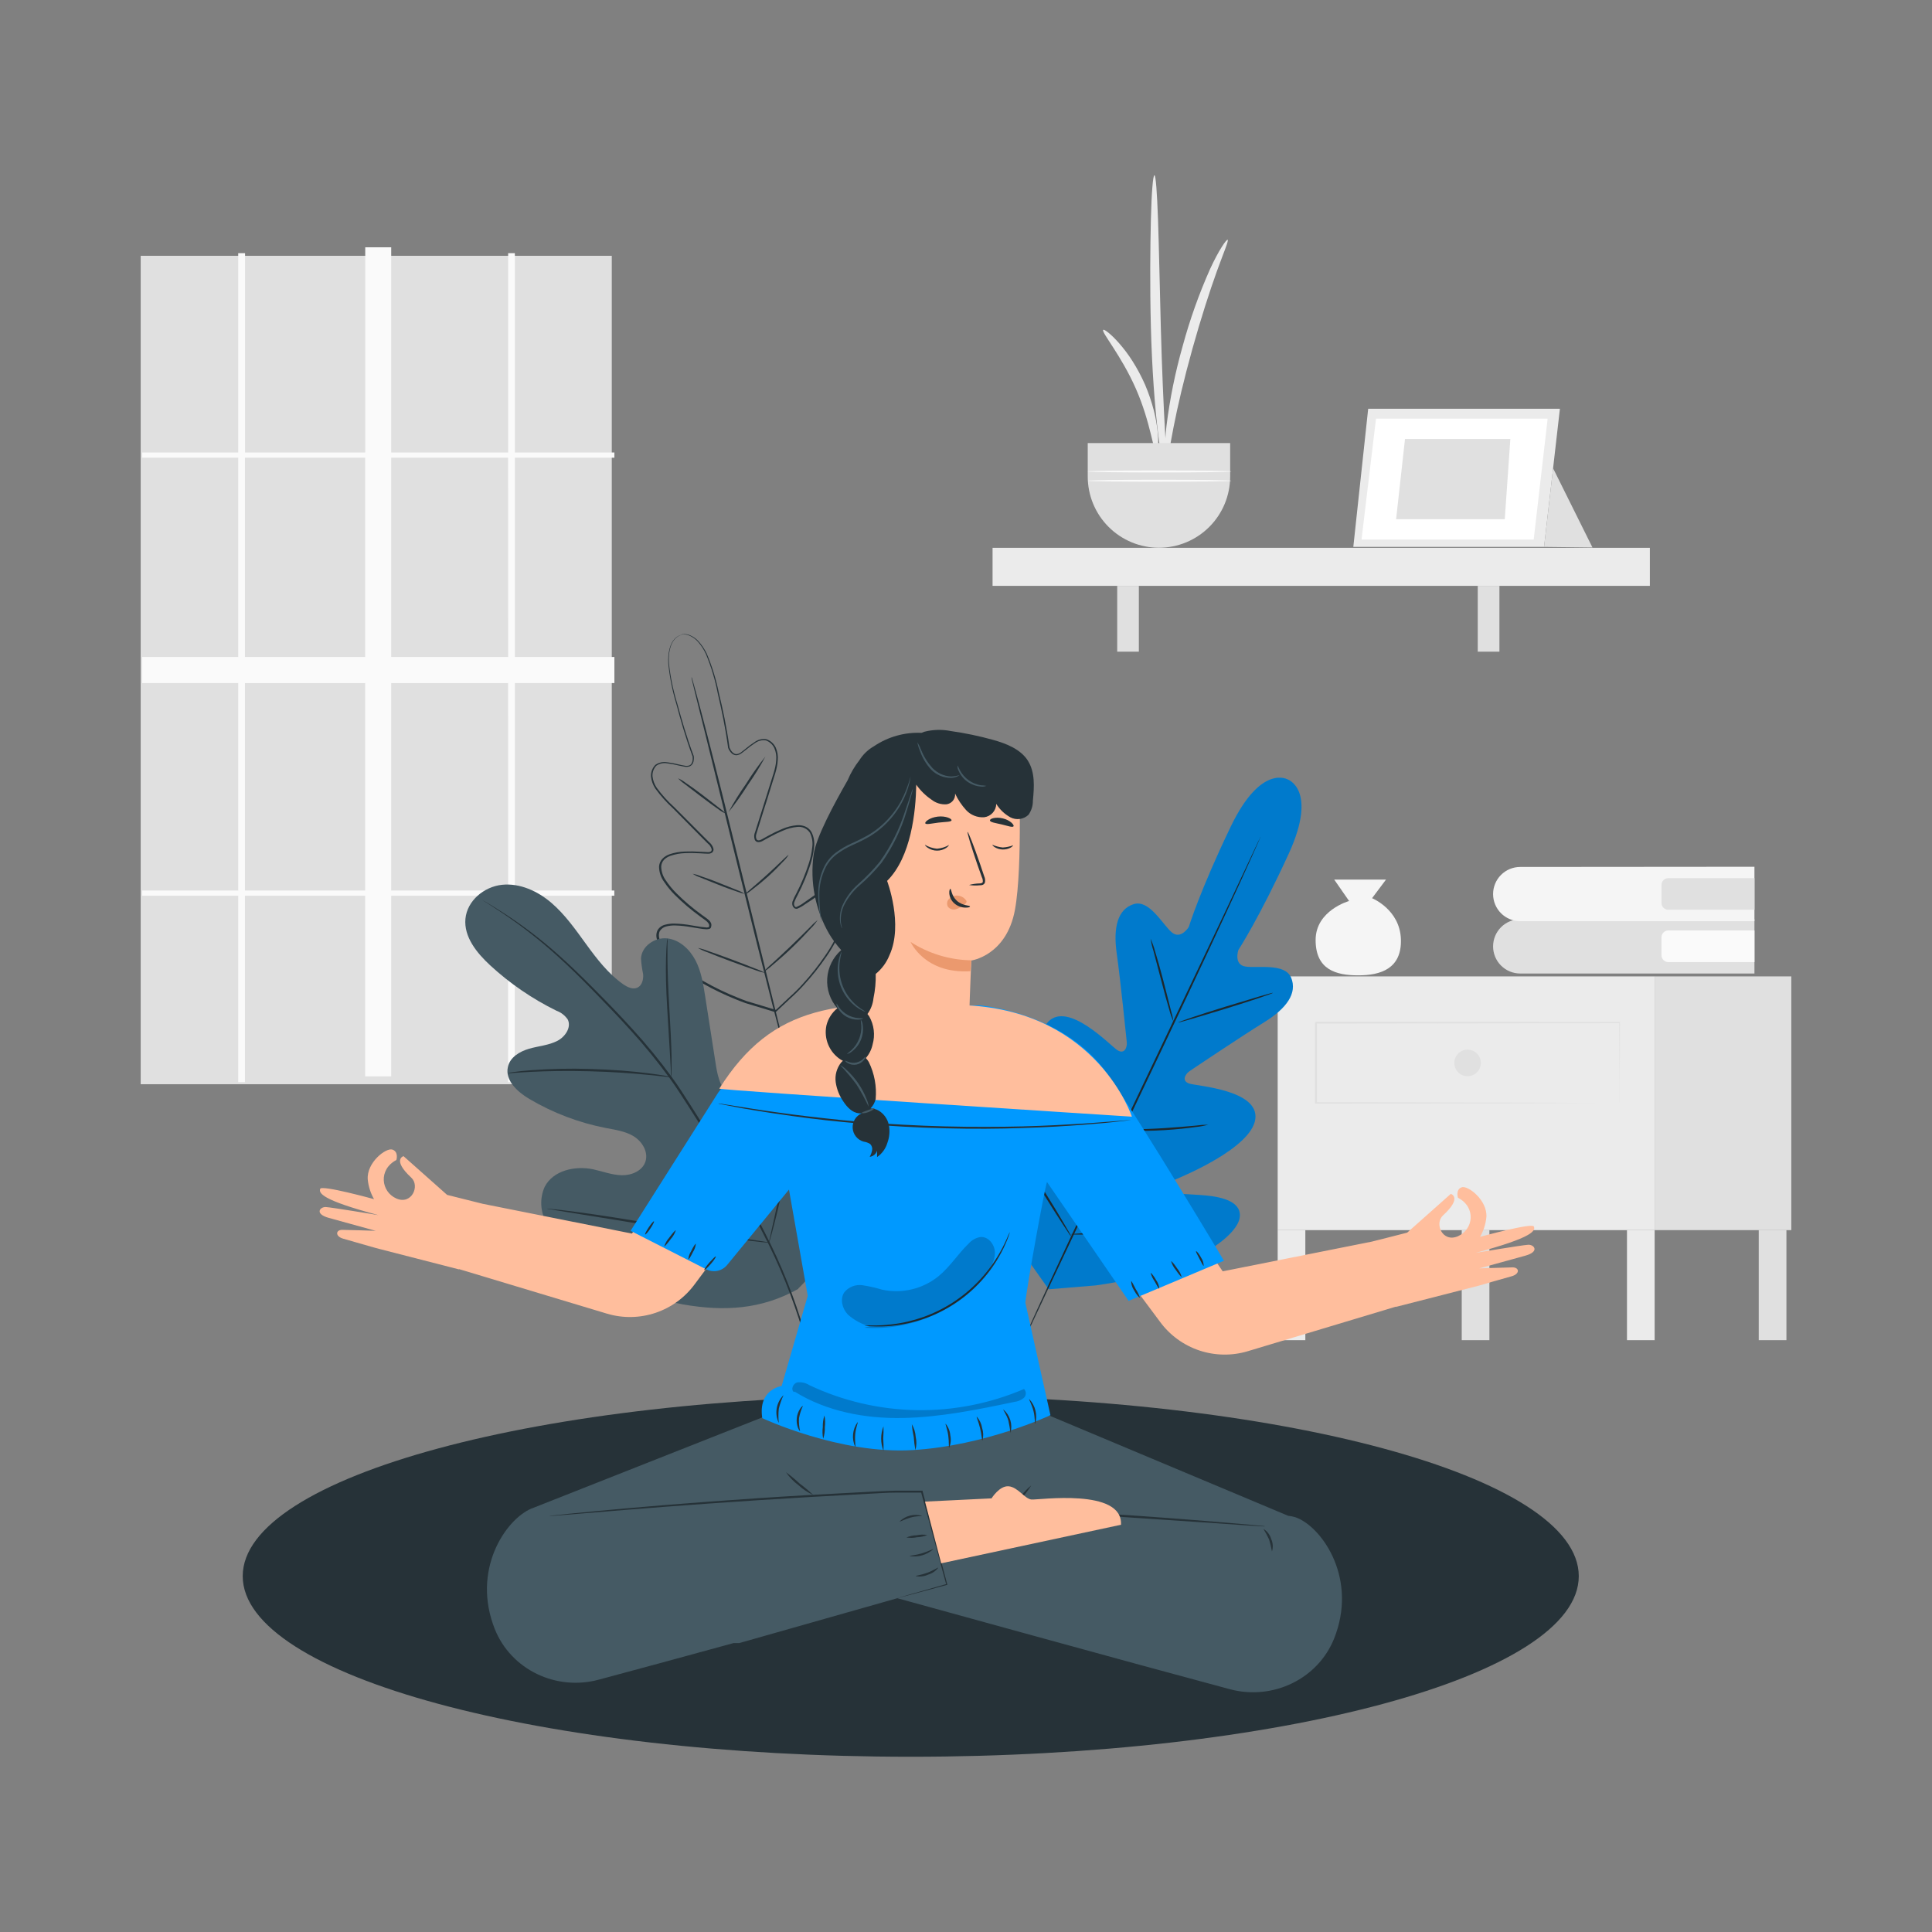 <?xml version="1.0" encoding="UTF-8"?>
<svg id="Layer_1" data-name="Layer 1" xmlns="http://www.w3.org/2000/svg" viewBox="0 0 1000 1000">
  <rect x="0" y="0" width="1000" height="1000" fill="#808080" stroke="none"/>
  <defs>
    <style>
      .cls-1, .cls-2, .cls-3, .cls-4, .cls-5, .cls-6, .cls-7, .cls-8, .cls-9, .cls-10, .cls-11, .cls-12 {
        stroke-width: 0px;
      }

      .cls-1, .cls-7 {
        fill: #000;
      }

      .cls-2 {
        fill: #e0e0e0;
      }

      .cls-13, .cls-7 {
        opacity: .2;
      }

      .cls-3 {
        fill: #eb996e;
      }

      .cls-4 {
        fill: #455a64;
      }

      .cls-5 {
        fill: #f5f5f5;
      }

      .cls-6 {
        fill: #09f;
      }

      .cls-7 {
        isolation: isolate;
      }

      .cls-8 {
        fill: #ffbe9d;
      }

      .cls-9 {
        fill: #ebebeb;
      }

      .cls-10 {
        fill: #263238;
      }

      .cls-11 {
        fill: #fafafa;
      }

      .cls-12 {
        fill: #fff;
      }
    </style>
  </defs>
  <path class="cls-2" d="M315.65,133.4H73.82v426.79h241.82V133.4Z"/>
  <path class="cls-2" d="M316.65,561.19H72.82V132.4h243.83v428.8ZM74.83,559.19h239.82V134.4H74.83v424.78Z"/>
  <path class="cls-11" d="M318.01,236.91v-2.69h-51.52v-103.19h-3.47v103.19h-60.53v-106.22h-13.44v106.22h-62.2v-103.19h-3.55v103.19h-49.72v2.69h49.72v103.15h-49.72v13.5h49.72v107.38h-49.72v2.69h49.72v96.5h3.49v-96.5h62.2v93.49h13.5v-93.49h60.49v96.5h3.47v-96.5h51.52v-2.69h-51.48v-107.38h51.52v-13.5h-51.52v-103.15h51.52ZM126.79,236.91h62.2v103.15h-62.2v-103.15ZM126.79,460.94v-107.38h62.2v107.38h-62.2ZM263.02,460.94h-60.53v-107.38h60.49l.04,107.38ZM263.02,340.06h-60.53v-103.15h60.49l.04,103.15Z"/>
  <path class="cls-9" d="M675.64,636.71h-14.32v56.96h14.32v-56.96Z"/>
  <path class="cls-9" d="M856.44,636.71h-14.32v56.96h14.32v-56.96Z"/>
  <path class="cls-2" d="M770.91,636.71h-14.32v56.96h14.32v-56.96Z"/>
  <path class="cls-2" d="M924.65,636.71h-14.33v56.96h14.33v-56.96Z"/>
  <path class="cls-9" d="M856.72,505.38h-195.4v131.33h195.4v-131.33Z"/>
  <path class="cls-2" d="M927.18,505.38h-70.46v131.33h70.46v-131.33Z"/>
  <path class="cls-2" d="M838.26,571.05c-.02-.25-.02-.5,0-.74v-10.33c0-7.16-.1-17.56-.16-30.7l.32.32-157.28.2.52-.52v41.73l-.52-.52,112.19.24,33.04.14h12.06-11.82l-32.92.16-112.56.22h-.5v-41.93l.54-.52,157.28.2h.04v.32c0,13.22-.12,23.67-.16,30.88v10.15c0,.44-.08.7-.08.7Z"/>
  <path class="cls-2" d="M766.49,550.16c0,1.36-.4,2.69-1.16,3.82-.76,1.13-1.83,2.01-3.09,2.54-1.26.52-2.64.66-3.98.39-1.33-.27-2.56-.92-3.52-1.88-.96-.96-1.62-2.19-1.88-3.52-.27-1.34-.13-2.72.39-3.98.52-1.26,1.4-2.33,2.53-3.09,1.13-.76,2.46-1.16,3.82-1.16,1.82,0,3.57.73,4.87,2.02,1.29,1.29,2.01,3.04,2.01,4.87Z"/>
  <path class="cls-5" d="M690.59,455.28l7.7,11.08s-17.33,4.82-17.33,20.2,10.59,18.28,22.07,18.28,22.61-3.37,22.07-18.76c-.54-15.39-14.93-21.17-14.93-21.17l7.22-9.63h-26.8Z"/>
  <path class="cls-2" d="M908.1,475.7v28.19h-121.24c-3.73,0-7.3-1.48-9.93-4.11-2.63-2.63-4.11-6.21-4.11-9.93s1.48-7.3,4.11-9.93c2.63-2.63,6.21-4.11,9.93-4.11"/>
  <path class="cls-11" d="M863.5,481.6h44.62v16.37h-44.62c-.93,0-1.82-.37-2.48-1.03-.66-.66-1.03-1.55-1.03-2.48v-9.37c0-.93.38-1.82,1.04-2.47.66-.65,1.55-1.02,2.48-1.02Z"/>
  <path class="cls-5" d="M908.1,448.62v28.19h-121.24c-3.73,0-7.3-1.48-9.93-4.11-2.63-2.63-4.11-6.21-4.11-9.93s1.48-7.3,4.11-9.93c2.63-2.63,6.21-4.11,9.93-4.11l121.24-.1Z"/>
  <path class="cls-2" d="M863.5,454.52h44.62v16.37h-44.62c-.93,0-1.82-.37-2.48-1.03-.66-.66-1.03-1.55-1.03-2.48v-9.31c0-.46.08-.92.26-1.36.17-.43.43-.82.76-1.15.33-.33.72-.59,1.14-.77.43-.18.89-.27,1.35-.27Z"/>
  <path class="cls-9" d="M571.03,170.74c.48-.46,3.79,1.91,8.12,6.8,2.53,2.88,4.84,5.94,6.9,9.17,2.53,3.96,4.75,8.12,6.64,12.42,1.84,4.33,3.36,8.79,4.53,13.34.95,3.72,1.62,7.5,2.01,11.32.6,6.52,0,10.55-.6,10.59-1.56,0-2.99-15.67-10.69-33.16s-18.08-29.41-16.91-30.48Z"/>
  <path class="cls-9" d="M603.76,247.4c-.68,0-2.55-8.53-4.29-22.67-1.75-14.14-3.21-33.79-3.77-55.5-.56-21.71-.34-41.33,0-55.54.34-14.2,1.1-22.99,1.82-22.99s1.36,8.79,1.87,22.97c.5,14.18.86,33.81,1.44,55.42.58,21.61,1.43,41.15,2.25,55.29.82,14.14,1.45,23.01.68,23.01Z"/>
  <path class="cls-9" d="M635.42,124.11c.68.38-2.01,6.42-5.64,16.49-3.63,10.07-8.15,24.08-12.56,39.85-4.41,15.77-7.74,30.1-9.79,40.65-2.05,10.55-2.89,17.05-3.67,17.03-.78-.02-1.2-6.8,0-17.6,1.73-14.02,4.55-27.88,8.41-41.47,3.7-13.63,8.44-26.96,14.19-39.87,4.55-9.89,8.51-15.43,9.07-15.09Z"/>
  <path class="cls-2" d="M563.01,229.34v17.27c0,4.84.94,9.64,2.79,14.12,1.85,4.48,4.56,8.54,7.99,11.97,3.42,3.43,7.49,6.14,11.96,8,4.48,1.86,9.27,2.81,14.11,2.81,4.84,0,9.64-.95,14.11-2.8s8.54-4.57,11.96-7.99c3.42-3.42,6.14-7.49,7.99-11.96,1.85-4.47,2.81-9.27,2.81-14.11v-17.31h-73.73Z"/>
  <path class="cls-11" d="M637.4,244.03c0,.3-16.65.52-37.2.52s-37.2-.22-37.2-.52,16.65-.52,37.2-.52,37.2.24,37.2.52Z"/>
  <path class="cls-11" d="M637.41,248.83c0,.3-16.65.52-37.2.52s-37.2-.22-37.2-.52,16.65-.52,37.2-.52,37.2.24,37.2.52Z"/>
  <path class="cls-9" d="M853.97,283.56h-340.22v19.68h340.22v-19.68Z"/>
  <path class="cls-2" d="M589.47,303.24h-11.21v34.07h11.21v-34.07Z"/>
  <path class="cls-2" d="M776.1,303.24h-11.22v34.07h11.22v-34.07Z"/>
  <path class="cls-9" d="M708.17,211.57l-7.7,71.51h98.73l8.21-71.51h-99.23Z"/>
  <path class="cls-12" d="M712.22,216.7l-7.5,62.58h89.12l7.22-62.58h-88.84Z"/>
  <path class="cls-2" d="M727.23,227.22l-4.61,41.53h56.24l2.89-41.53h-54.51Z"/>
  <path class="cls-2" d="M803.87,242.37l20.39,41.01-25.06-.3,4.98-43.38"/>
  <path class="cls-10" d="M471.4,909.29c190.97,0,345.77-41.86,345.77-93.49s-154.81-93.5-345.77-93.5-345.77,41.86-345.77,93.5,154.81,93.49,345.77,93.49Z"/>
  <path class="cls-6" d="M666.74,403.56s-13.84-8.69-29.71,24.3c-15.87,32.98-21.73,51.96-21.73,51.96,0,0-4.23,6.92-9.03,2.57-4.79-4.35-11.52-16.87-19.44-14.41-8.23,2.55-10.73,11.86-8.83,25.38,1.91,13.52,4.94,43.34,5.22,46.02.28,2.69-1.16,6.6-4.92,4.15-3.75-2.45-25.48-25.56-35.83-14.59-10.35,10.97,1.1,47.81,2.29,51.86,1.18,4.05.42,5.8-1.48,6.86-1.91,1.06-8.51-7.4-14.95-13.72-6.44-6.32-15.05-12.52-20.49-5.7-5.44,6.82-6.6,34.69,20.93,79.27l14.04,19.82,24.38-2.01c51.86-7.28,72.57-25.96,74.36-34.51,1.79-8.55-8.47-11.2-17.45-12.04-8.99-.84-19.7-.58-20.06-2.73-.36-2.15.46-3.85,4.34-5.54,3.87-1.69,39.52-16.37,41.37-31.36,1.85-14.99-29.85-16.93-34.11-18.26-4.25-1.32-2.15-4.93,0-6.42,2.15-1.48,27.13-18.2,38.74-25.38,11.62-7.18,17.17-15.05,13.91-23.01-3.17-7.67-17.09-4.86-23.52-5.76-6.42-.9-3.79-8.61-3.79-8.61,0,0,10.85-16.61,26.08-49.88,15.23-33.27-.68-38.44-.68-38.44"/>
  <path class="cls-10" d="M652.47,433.09c-.08.25-.17.49-.28.72l-.88,2.01c-.82,1.87-2.01,4.51-3.53,7.9-3.07,6.86-7.58,16.75-13.24,28.95-11.27,24.42-27.17,58-44.84,95.02-17.68,37.02-33.55,70.6-45.1,95.02-5.7,12.04-10.33,21.95-13.54,28.81l-3.71,7.82-.98,2.01c-.11.23-.23.46-.36.68.05-.25.14-.5.26-.72l.9-2.01,3.51-7.91c3.07-6.86,7.6-16.75,13.24-28.97,11.28-24.4,27.17-57.98,44.84-95.02,17.68-37.04,33.55-70.54,45.12-94.86,5.7-12.04,10.31-21.97,13.54-28.81l3.69-7.84,1-2.01c.08-.28.21-.55.36-.8Z"/>
  <path class="cls-10" d="M595.53,485.88c.91,1.99,1.66,4.05,2.23,6.16,1.2,3.85,2.73,9.23,4.29,15.19,1.56,5.96,2.83,11.07,3.89,15.29.64,2.09,1.14,4.21,1.51,6.36-.94-1.97-1.68-4.04-2.21-6.16-1.18-3.87-2.65-9.27-4.19-15.23l-4.01-15.25c-.66-2.08-1.17-4.21-1.51-6.36Z"/>
  <path class="cls-10" d="M609.78,529.25c0-.26,10.84-4.01,24.42-8.17,13.58-4.15,24.62-7.46,24.72-7.2.1.26-10.86,4.01-24.42,8.18-13.56,4.17-24.72,7.46-24.72,7.18Z"/>
  <path class="cls-10" d="M579.98,584.89c2.22-.26,4.45-.37,6.68-.32,4.01-.1,9.79-.26,16.05-.66,6.26-.4,11.94-.9,16.05-1.28,2.21-.31,4.43-.48,6.66-.5-2.15.6-4.36,1.01-6.58,1.22-4.01.58-9.75,1.22-16.05,1.6-6.3.38-12.04.44-16.05.36-2.26.07-4.53-.07-6.76-.42Z"/>
  <path class="cls-10" d="M558.54,548.47c1.31,1.59,2.48,3.29,3.51,5.08,2.01,3.21,4.84,7.68,7.84,12.66,3.01,4.98,5.7,9.49,7.59,12.8,1.11,1.74,2.08,3.56,2.89,5.46-1.32-1.58-2.49-3.28-3.51-5.08-2.01-3.21-4.84-7.68-7.87-12.64-3.03-4.96-5.68-9.51-7.58-12.82-1.12-1.73-2.08-3.56-2.87-5.46Z"/>
  <path class="cls-10" d="M526.05,594.26c.5.5.93,1.07,1.28,1.69.78,1.12,1.87,2.79,3.19,4.83,2.67,4.01,6.26,9.81,10.19,16.05,3.93,6.24,7.42,12.04,9.91,16.31,1.24,2.11,2.25,3.81,2.91,5,.38.6.7,1.24.94,1.91-.5-.5-.93-1.07-1.28-1.68-.78-1.12-1.87-2.79-3.19-4.84-2.65-4.01-6.26-9.79-10.19-16.05-3.93-6.26-7.42-12.04-9.91-16.31-1.24-2.01-2.25-3.81-2.91-4.99-.39-.6-.71-1.24-.94-1.91Z"/>
  <path class="cls-10" d="M554.12,638.84c.74-.17,1.49-.26,2.25-.26l6.2-.4c5.22-.32,12.42-.78,20.36-1.48,7.94-.7,15.11-1.51,20.3-2.01l6.16-.68c.75-.14,1.51-.19,2.27-.14-.71.27-1.45.46-2.21.54-1.44.26-3.53.62-6.02,1.02-5.18.78-12.36,1.71-20.33,2.41-7.96.7-15.19,1.04-20.42,1.18h-6.2c-.79.05-1.59-.01-2.37-.18Z"/>
  <path class="cls-7" d="M666.74,403.56s-13.84-8.69-29.71,24.3c-15.87,32.98-21.73,51.96-21.73,51.96,0,0-4.23,6.92-9.03,2.57-4.79-4.35-11.52-16.87-19.44-14.41-8.23,2.55-10.73,11.86-8.83,25.38,1.91,13.52,4.94,43.34,5.22,46.02.28,2.69-1.16,6.6-4.92,4.15-3.75-2.45-25.48-25.56-35.83-14.59-10.35,10.97,1.1,47.81,2.29,51.86,1.18,4.05.42,5.8-1.48,6.86-1.91,1.06-8.51-7.4-14.95-13.72-6.44-6.32-15.05-12.52-20.49-5.7-5.44,6.82-6.6,34.69,20.93,79.27l14.04,19.82,24.38-2.01c51.86-7.28,72.57-25.96,74.36-34.51,1.79-8.55-8.47-11.2-17.45-12.04-8.99-.84-19.7-.58-20.06-2.73-.36-2.15.46-3.85,4.34-5.54,3.87-1.69,39.52-16.37,41.37-31.36,1.85-14.99-29.85-16.93-34.11-18.26-4.25-1.32-2.15-4.93,0-6.42,2.15-1.48,27.13-18.2,38.74-25.38,11.62-7.18,17.17-15.05,13.91-23.01-3.17-7.67-17.09-4.86-23.52-5.76-6.42-.9-3.79-8.61-3.79-8.61,0,0,10.85-16.61,26.08-49.88,15.23-33.27-.68-38.44-.68-38.44"/>
  <path class="cls-10" d="M352.46,328.48c.37-.13.75-.21,1.14-.24,1.15-.1,2.3.07,3.37.5,1.75.7,3.31,1.79,4.57,3.19,1.72,1.92,3.16,4.08,4.27,6.4,2.77,6.57,4.87,13.4,6.28,20.39,2.01,8.16,4.01,17.56,5.5,28.23.64,1.54,1.83,3.31,3.55,3.39.89-.06,1.74-.39,2.43-.96.76-.54,1.53-1.14,2.27-1.77,1.53-1.29,3.13-2.49,4.82-3.57.86-.62,1.83-1.07,2.87-1.32,1.03-.24,2.11-.28,3.15-.11,1.05.36,2.02.92,2.85,1.66.83.74,1.5,1.64,1.98,2.64.91,2.06,1.28,4.32,1.06,6.56-.24,4.51-2.01,8.81-3.31,13.22-1.3,4.41-2.79,8.97-4.25,13.6-.72,2.33-1.44,4.68-2.19,7.04-.36,1.18-.74,2.37-1.1,3.57-.21.56-.36,1.15-.44,1.75-.04.55.04,1.11.24,1.62.42,1,1.71.78,2.75.18l3.37-1.87c2.3-1.28,4.67-2.43,7.1-3.45,2.48-1.1,5.14-1.78,7.84-2.01,1.41-.1,2.83.12,4.15.64,1.35.56,2.49,1.55,3.23,2.81,1.32,2.55,1.79,5.46,1.34,8.31-.3,2.82-.89,5.6-1.75,8.31-1.75,5.47-3.95,10.79-6.6,15.89-.7,1.24-1.3,2.54-1.81,3.87-.21.58-.21,1.21,0,1.79.15.27.33.52.56.72h.56c1.31-.57,2.55-1.28,3.69-2.13l3.63-2.55c2.44-1.8,5.05-3.37,7.78-4.68,1.42-.66,2.93-1.11,4.48-1.32.82-.13,1.66-.09,2.46.12.8.21,1.55.59,2.19,1.12,1.25,1.1,2.05,2.62,2.25,4.27.12.79.2,1.59.22,2.39,0,.78,0,1.57-.12,2.35-.36,3.12-1.11,6.19-2.23,9.13-2.21,5.94-5.15,11.59-8.75,16.81-3.63,5.33-7.66,10.39-12.04,15.13-2.19,2.4-4.5,4.68-6.92,6.84l-7.16,6.72-.22.2h-.28l-1.32-.4-9.47-2.87-4.69-1.43c-1.54-.52-3.05-1.18-4.59-1.77-6.01-2.41-11.86-5.22-17.5-8.41-5.57-3.13-10.75-6.89-15.45-11.21-2.32-2.16-4.39-4.57-6.16-7.2-.86-1.34-1.54-2.8-2.01-4.33-.53-1.6-.41-3.35.34-4.85.45-.71,1.03-1.33,1.72-1.81.69-.48,1.47-.82,2.29-1,1.53-.39,3.1-.57,4.68-.54,3.04.08,6.08.4,9.07.96l4.41.72c.74.1,1.47.2,2.19.24.66.15,1.35.15,2.01,0,.14,0,0,0,.12-.1.06-.14.11-.29.14-.44.07-.29.07-.59,0-.88-.24-.6-.63-1.14-1.12-1.57-1.02-.9-2.33-1.71-3.47-2.59-4.7-3.4-9.12-7.16-13.22-11.26-2.01-2.01-3.82-4.22-5.4-6.58-1.73-2.32-2.67-5.13-2.69-8.03.1-1.5.71-2.91,1.73-4.01,1-1.02,2.22-1.8,3.57-2.29,2.59-.9,5.29-1.39,8.03-1.47,2.68-.1,5.36-.06,8.03.12,1.3,0,2.61.18,3.87.2.55.05,1.11-.08,1.58-.36.19-.15.32-.35.39-.57.07-.23.07-.47,0-.69-.35-1.15-1.05-2.16-2.01-2.89l-2.67-2.67-5.22-5.28-10.03-10.17c-3.4-3.09-6.47-6.52-9.17-10.23-1.25-1.88-2.03-4.03-2.27-6.28-.06-1.1.11-2.21.5-3.24.39-1.04.98-1.98,1.75-2.77.89-.63,1.88-1.07,2.94-1.3,1.06-.23,2.15-.25,3.22-.06,2.03.25,4.04.63,6.02,1.14.94.22,1.91.44,2.83.58.87.22,1.78.19,2.63-.1,1.59-.72,1.83-2.91,1.67-4.55-3.75-10.03-6.3-19.26-8.45-27.31-2.05-6.79-3.44-13.75-4.15-20.81-.34-5.78,1-10.35,3.07-12.6.74-.89,1.69-1.58,2.77-2.01.35-.15.72-.25,1.1-.28-.37.08-.74.2-1.08.36-1.03.45-1.94,1.13-2.65,2.01-2.01,2.23-3.27,6.74-2.87,12.46.76,7.02,2.2,13.94,4.29,20.69,2.19,8.02,4.79,17.25,8.55,27.23.12.97.06,1.94-.16,2.89-.11.51-.34.98-.66,1.39-.32.41-.72.74-1.19.98-.97.34-2.01.4-3.01.16-.96-.16-2.01-.38-2.89-.58-1.92-.49-3.87-.86-5.84-1.1-.97-.18-1.96-.17-2.92.04-.96.21-1.87.6-2.68,1.16-.7.73-1.24,1.6-1.59,2.55-.35.95-.49,1.96-.42,2.97.24,2.12.99,4.15,2.19,5.92,2.66,3.65,5.69,7.01,9.05,10.03l10.15,10.17,5.24,5.26,2.67,2.67c1.07.85,1.85,2.02,2.23,3.33.11.39.09.81-.05,1.19-.14.38-.39.72-.72.96-.63.39-1.37.57-2.11.52-1.32,0-2.59-.14-3.89-.2-2.59-.14-5.22-.22-7.84-.1-2.63.08-5.24.56-7.72,1.43-1.21.42-2.32,1.11-3.23,2.01-.87.94-1.38,2.15-1.46,3.43.03,2.69.91,5.29,2.53,7.44,1.56,2.32,3.34,4.47,5.32,6.44,4.06,4.06,8.44,7.78,13.1,11.14,1.16.88,2.37,1.63,3.55,2.65.64.53,1.13,1.22,1.4,2.01.1.44.1.89,0,1.32-.04.21-.1.42-.16.62-.12.29-.35.52-.62.66-.79.25-1.63.32-2.45.2-.78,0-1.52-.16-2.27-.26l-4.43-.7c-2.94-.56-5.92-.88-8.91-.96-1.48-.02-2.96.15-4.39.5-1.38.31-2.58,1.14-3.35,2.33-1.34,2.57.12,5.66,1.66,8.15,1.72,2.57,3.74,4.92,6.02,7,4.64,4.28,9.76,7.99,15.27,11.08,5.59,3.17,11.39,5.95,17.36,8.32,1.52.58,3.01,1.24,4.55,1.77l4.68,1.4,9.45,2.87,1.32.4-.5.12,7.12-6.7c2.42-2.15,4.73-4.42,6.9-6.82,4.31-4.7,8.27-9.71,11.84-14.99,3.56-5.14,6.46-10.71,8.65-16.57,1.09-2.86,1.82-5.85,2.17-8.89,0-.74,0-1.51.12-2.25-.02-.74-.09-1.48-.2-2.21-.16-1.42-.84-2.73-1.91-3.67-.54-.44-1.17-.75-1.84-.93-.67-.18-1.37-.21-2.06-.1-1.44.2-2.85.61-4.17,1.23-2.67,1.29-5.22,2.83-7.6,4.59l-3.77,2.47c-1.24.92-2.59,1.67-4.01,2.25-.23.04-.47.04-.7,0-.2,0-.7-.2-.8-.32-.32-.29-.58-.63-.78-1-.34-.79-.38-1.67-.1-2.49.52-1.39,1.15-2.73,1.89-4.01,2.61-5.05,4.8-10.31,6.54-15.73.84-2.61,1.42-5.3,1.72-8.03.43-2.64.01-5.35-1.18-7.74-.7-1.07-1.69-1.92-2.85-2.45-1.16-.53-2.45-.73-3.71-.58-2.61.25-5.17.93-7.56,2.01-2.39,1-4.72,2.13-6.98,3.39l-3.41,1.87c-.61.36-1.3.57-2.01.6-.42.04-.83-.06-1.19-.27-.36-.21-.64-.53-.81-.91-.48-1.31-.43-2.74.14-4.01.38-1.2.76-2.39,1.12-3.57.75-2.38,1.49-4.73,2.23-7.04,1.44-4.65,2.87-9.2,4.27-13.62,1.3-4.43,3.07-8.65,3.31-13.02.22-2.11-.12-4.24-.96-6.18-.42-.93-1.02-1.76-1.77-2.45-.75-.69-1.63-1.22-2.58-1.57-.97-.15-1.96-.12-2.91.11-.95.23-1.85.64-2.65,1.21-1.65,1.07-3.23,2.24-4.73,3.51-.76.6-1.52,1.2-2.33,1.79-.81.64-1.8,1.01-2.83,1.06-.51-.04-1.01-.18-1.47-.42-.45-.24-.86-.57-1.18-.96-.63-.72-1.14-1.55-1.48-2.45-1.4-10.63-3.47-20.06-5.36-28.19-1.35-6.97-3.4-13.79-6.12-20.34-1.06-2.32-2.45-4.47-4.13-6.38-1.23-1.39-2.75-2.48-4.45-3.21-1.37-.59-2.88-.75-4.33-.46Z"/>
  <path class="cls-10" d="M357.96,350.41c.09.16.15.33.18.5l.44,1.48c.4,1.4.92,3.31,1.61,5.76,1.36,4.99,3.29,12.24,5.62,21.21,4.64,17.94,10.84,42.79,17.54,70.22l17.27,70.32c2.21,8.95,4.01,16.19,5.28,21.31.6,2.45,1.06,4.39,1.4,5.8.14.62.26,1.1.34,1.51.03.18.03.36,0,.54-.08-.16-.14-.33-.18-.5l-.44-1.48c-.38-1.4-.92-3.33-1.61-5.76-1.36-4.99-3.27-12.24-5.6-21.21-4.66-18.06-10.84-42.79-17.56-70.22-6.72-27.43-12.82-52.17-17.25-70.22-2.23-8.93-4.01-16.17-5.3-21.29-.58-2.47-1.06-4.39-1.4-5.8-.14-.62-.24-1.12-.34-1.52-.03-.21-.03-.43,0-.64Z"/>
  <path class="cls-10" d="M350.96,402.85c1.39.6,2.7,1.38,3.89,2.31,2.33,1.54,5.48,3.81,8.87,6.4,3.39,2.59,6.42,4.96,8.61,6.68,1.25.87,2.41,1.85,3.47,2.93-1.44-.59-2.79-1.37-4.01-2.33-2.31-1.59-5.42-3.87-8.81-6.46l-8.65-6.62c-1.23-.84-2.36-1.82-3.37-2.91Z"/>
  <path class="cls-10" d="M377.04,420.43c2.74-5.09,5.79-10.01,9.13-14.73,3.06-4.91,6.41-9.64,10.03-14.14-2.75,5.08-5.8,10-9.13,14.73-3.06,4.91-6.41,9.63-10.03,14.14Z"/>
  <path class="cls-10" d="M385.49,463.02c-.18-.26,5.18-4.51,11.42-10.17,6.24-5.66,11.01-10.55,11.26-10.35-.79,1.28-1.75,2.46-2.85,3.49-1.87,2.01-4.55,4.8-7.7,7.62-3.15,2.83-6.14,5.26-8.37,6.92-1.14.98-2.4,1.82-3.75,2.49Z"/>
  <path class="cls-10" d="M358.5,452.25c1.38.24,2.73.63,4.01,1.18,2.49.84,5.88,2.01,9.61,3.53,3.73,1.53,7.08,2.77,9.51,3.81,1.35.45,2.63,1.08,3.81,1.87-1.38-.25-2.72-.65-4.01-1.18-2.47-.84-5.88-2.01-9.61-3.53-3.73-1.53-7.08-2.79-9.49-3.81-1.35-.45-2.64-1.08-3.83-1.87Z"/>
  <path class="cls-10" d="M361.23,490.65c1.78.36,3.53.88,5.22,1.56,3.17,1.08,7.54,2.65,12.34,4.43,4.79,1.79,9.11,3.47,12.22,4.73,1.72.58,3.38,1.33,4.96,2.25-1.78-.37-3.53-.89-5.22-1.56-3.17-1.08-7.52-2.65-12.34-4.43-4.82-1.79-9.11-3.47-12.22-4.73-1.72-.58-3.38-1.33-4.96-2.25Z"/>
  <path class="cls-10" d="M395.22,503.09c1.22-1.45,2.56-2.79,4.01-4.01,2.59-2.37,6.16-5.64,10.03-9.35,3.87-3.71,7.3-7.12,9.79-9.61,1.27-1.41,2.65-2.71,4.13-3.89-1.04,1.6-2.25,3.08-3.61,4.41-2.35,2.61-5.72,6.12-9.59,9.85-3.87,3.73-7.54,6.9-10.25,9.15-1.39,1.29-2.9,2.45-4.51,3.45Z"/>
  <path class="cls-4" d="M413.16,666.97c29.31-28.33,29.85-72.47,22.31-110.81-1.26-6.4-1.65-13.3-5.62-18.44-3.97-5.14-11.74-7.84-17.05-4.21-4.41,3.03-5.6,8.93-7.52,13.94-2.57,6.71-6.99,12.55-12.74,16.85-3.75,2.79-8.61,4.92-13.02,3.33-6.02-2.17-7.93-9.71-8.93-16.05-1.87-11.95-3.73-23.88-5.58-35.79-1-6.4-2.01-12.94-5.02-18.7-3.01-5.76-8.27-10.67-14.63-11.38-6.36-.7-13.32,4.01-13.58,10.47.18,2.7.55,5.38,1.1,8.02.24,2.69-.52,5.82-2.91,6.98-2.39,1.16-5.3-.24-7.5-1.8-7.64-5.38-13.48-12.98-19-20.57-5.52-7.58-10.97-15.41-18.06-21.49-7.08-6.08-16.31-10.31-25.56-9.35-9.25.96-18.06,8.21-18.94,17.58-.88,9.37,5.88,17.7,12.78,24.08,10.25,9.45,21.81,17.37,34.33,23.52,2.37.86,4.42,2.45,5.84,4.53,2.01,4.01-1.28,8.93-5.26,11.01-4.51,2.37-9.77,2.71-14.67,4.11-4.89,1.4-10.03,4.45-11.05,9.49-1.57,6.96,5.02,12.92,11.12,16.53,12.24,7.24,25.63,12.32,39.58,15.03,5,.96,10.19,1.67,14.51,4.35,4.31,2.69,7.56,8.03,6.02,12.94-1.54,4.91-7.22,7.28-12.3,7.16-5.07-.12-9.91-2.01-14.89-3.09-9.33-1.89-20.58.56-24.98,9.07-1.3,2.89-1.91,6.04-1.78,9.21.13,3.16.99,6.26,2.52,9.03,3.09,5.52,7.26,10.37,12.26,14.24,16.64,14.47,36.82,24.27,58.48,28.39,21.53,3.77,40.73,2.61,59.79-8.03"/>
  <path class="cls-10" d="M248.64,465.19c.22.19.47.36.72.5l2.19,1.38c1.91,1.22,4.73,3.01,8.31,5.4,10.11,6.75,19.7,14.24,28.69,22.41,5.72,5.16,11.76,11.06,18.06,17.52,6.3,6.46,13.1,13.44,19.92,21.03,7.17,7.89,13.92,16.16,20.2,24.78,3.25,4.49,6.28,9.25,9.37,14.04,3.09,4.8,6.2,9.77,9.35,14.77,12,18.65,22.94,37.97,32.78,57.84,7.95,16.28,14.36,33.27,19.16,50.74,3.19,11.83,5.35,23.91,6.44,36.11.36,4.31.58,7.66.64,10.03,0,1.08,0,2.01.1,2.59-.02.29-.02.59,0,.88.03-.29.03-.59,0-.88v-2.59c0-2.29-.12-5.66-.42-10.03-.9-12.2-2.91-24.29-6.02-36.11-4.68-17.57-11.04-34.66-18.98-51.02-9.75-19.97-20.63-39.38-32.6-58.1-3.16-5-6.27-9.92-9.35-14.77-3.09-4.85-6.16-9.65-9.43-14.14-6.32-8.65-13.11-16.94-20.34-24.84-6.86-7.58-13.64-14.53-20.06-20.99-6.42-6.46-12.48-12.32-18.26-17.45-9.07-8.12-18.77-15.5-29.01-22.07-3.61-2.35-6.48-4.01-8.43-5.22l-2.25-1.28c-.24-.2-.5-.38-.78-.52Z"/>
  <path class="cls-10" d="M347.43,557.52c.16-.93.22-1.88.18-2.83v-7.72c-.12-6.5-.6-15.49-1.18-25.4-.58-9.91-.92-18.9-.94-25.4v-7.68c.1-.94.1-1.89,0-2.83-.24.92-.36,1.86-.38,2.81-.16,1.8-.3,4.45-.38,7.7-.2,6.52,0,15.53.6,25.46.6,9.93,1.12,18.62,1.52,25.38.16,3.05.3,5.62.42,7.68-.06.95,0,1.9.16,2.83Z"/>
  <path class="cls-10" d="M262.68,555.48c1.12.06,2.24.02,3.35-.14,2.15-.14,5.24-.38,9.07-.56,7.66-.4,18.26-.6,29.97-.3,11.72.3,22.29,1.06,29.94,1.83,3.83.34,6.92.72,9.05.96,1.11.19,2.23.28,3.35.26-1.07-.34-2.16-.59-3.27-.74-2.13-.38-5.22-.86-9.03-1.32-7.64-.98-18.26-1.87-30.09-2.19-10.04-.3-20.08-.08-30.1.66-3.83.28-6.92.64-9.07.94-1.07.11-2.13.31-3.17.6Z"/>
  <path class="cls-10" d="M398.05,643.09c.18-.35.32-.72.4-1.1.24-.86.56-2.01.92-3.19.78-2.79,1.83-6.86,3.05-11.88,2.43-10.03,5.38-24.08,8.41-39.57,3.03-15.49,5.82-29.53,8.02-39.63,1.1-4.92,2.01-8.95,2.67-12.04.28-1.3.52-2.37.72-3.25.1-.38.16-.77.16-1.16-.18.35-.32.72-.4,1.1-.24.86-.56,1.91-.92,3.19-.78,2.79-1.83,6.84-3.05,11.88-2.43,10.03-5.38,24.08-8.41,39.58-3.03,15.51-5.82,29.51-8.02,39.61-1.1,4.91-2.01,8.95-2.67,12.04-.28,1.3-.52,2.37-.72,3.25-.1.38-.16.77-.16,1.16Z"/>
  <path class="cls-10" d="M283.08,625.58c.37.15.75.24,1.14.28l3.35.54,12.32,2.01c10.39,1.61,24.74,4.01,40.57,6.62,15.83,2.61,30.22,4.9,40.65,6.28,5.22.7,9.45,1.22,12.38,1.53l3.37.32c.39.05.79.05,1.18,0-.37-.14-.76-.24-1.16-.28l-3.33-.54-12.32-1.91c-10.39-1.59-24.74-4.01-40.59-6.62-15.85-2.61-30.19-4.9-40.63-6.28-5.22-.7-9.45-1.23-12.38-1.53l-3.37-.32c-.39-.08-.79-.12-1.18-.1Z"/>
  <path class="cls-4" d="M670.37,785.28c-1.17-.34-2.38-.57-3.59-.7l-131.23-55.06h-130.57l-128.69,50.84c-13.06,4.35-31.7,29.83-21.13,60.29.28.86.6,1.68.92,2.49,8.45,21.19,31.92,32.24,53.95,26.22,17.78-4.73,43.32-11.7,69.62-18.9h2.95l81.86-23.23,69.72,19.2c36.41,10.03,77.22,21.17,102.42,27.91,22.07,5.88,45.52-5.14,53.97-26.32.32-.8.62-1.63.92-2.47,10.57-30.36-8.07-55.94-21.13-60.27Z"/>
  <path class="cls-10" d="M463.45,827.53s.14,0,.44-.18l1.32-.4,5.2-1.52,19.6-5.58-.22.38c-3.37-12.42-7.88-28.93-13.08-48.01l.46.34h-13.44c-4.64,0-9.35.42-14.21.62l-30.22,1.67c-37.32,2.17-71.06,4.68-95.48,6.66l-28.91,2.39-7.86.64-2.01.14h-.68c.22-.07.45-.11.68-.12l2.01-.24,7.84-.84c6.82-.68,16.69-1.65,28.89-2.73,24.4-2.17,58.18-4.8,95.48-6.96l30.24-1.62c4.83-.2,9.59-.54,14.23-.6h13.82v.36c5.07,19.1,9.47,35.65,12.76,48.15v.3h-.3l-19.68,5.3-5.24,1.36-1.34.34-.3.16Z"/>
  <path class="cls-10" d="M420.92,773.79c-2.83-1.27-5.44-3-7.7-5.12-2.5-1.85-4.67-4.11-6.42-6.68,2.47,1.82,4.84,3.78,7.08,5.88,2.47,1.82,4.82,3.8,7.04,5.92Z"/>
  <path class="cls-10" d="M654.9,790.02c-.6.05-1.2.05-1.81,0l-5.13-.3-18.92-1.31-62.4-4.19-62.42-3.77-18.84-1.16-5.16-.34c-.6-.02-1.2-.09-1.79-.2.6-.04,1.2-.04,1.81,0l5.14.16,18.96.78c16.05.74,38.12,2.01,62.46,3.47,24.34,1.46,46.43,3.21,62.38,4.51l18.88,1.62,5.14.5c.57.03,1.14.1,1.71.22Z"/>
  <path class="cls-10" d="M658.37,803.04c-.37-2.09-.86-4.15-1.48-6.18-.88-1.9-1.87-3.75-2.97-5.54,1.93,1.17,3.36,3.01,4.01,5.18.96,2.05,1.12,4.38.44,6.54Z"/>
  <path class="cls-10" d="M465.62,787.51c1.5-1.47,3.35-2.51,5.38-3.03,2.03-.52,4.16-.49,6.18.08,0,.3-2.75,0-5.92.94-3.17.94-5.46,2.27-5.64,2.01Z"/>
  <path class="cls-10" d="M469.17,795.79c1.68-.71,3.49-1.1,5.32-1.14,1.79-.4,3.65-.44,5.46-.12-1.68.71-3.49,1.1-5.32,1.14-1.79.4-3.65.44-5.46.12Z"/>
  <path class="cls-10" d="M470.78,805.43c0-.3,2.91-.38,6.3-1.39,3.39-1,5.92-2.45,6.02-2.21-1.66,1.49-3.63,2.59-5.78,3.21-2.14.62-4.4.75-6.6.38h.06Z"/>
  <path class="cls-10" d="M473.97,815.8c0-.3,2.79-.54,6.02-1.75,3.23-1.2,5.46-2.85,5.64-2.61-1.32,1.74-3.16,3-5.26,3.59-2,.94-4.24,1.2-6.4.76Z"/>
  <path class="cls-10" d="M533.8,768.81c-1.31,2.12-2.78,4.14-4.41,6.02-1.36,2.12-2.87,4.13-4.53,6.02,1.89-4.72,4.98-8.86,8.95-12.04Z"/>
  <path class="cls-8" d="M791.01,644.28c-3.13.18-27.15,4.19-27.15,4.19,29.83-8.03,30.86-11.44,30.1-13.6-.76-2.17-27.87,5.32-27.87,5.32,1.79-3.12,2.89-6.58,3.25-10.15.7-8.73-9.57-16.67-12.8-15.49-3.23,1.18-1.91,5.4-1.91,5.4,9.53,4.92,8.03,16.45,0,19.92-8.03,3.47-12.34-6.58-7.7-10.81,10.17-9.29,4.01-11.12,4.01-11.12l-22.57,20.06c-.22.1-18.28,4.65-18.28,4.65l-77.22,15.39-31.54-46.15-33.1,29.75s6.02,7.12,32.22,42.55c5.07,6.9,12.15,12.06,20.26,14.79,8.12,2.72,16.88,2.87,25.08.42l76.82-23.11.14.36v-.26l42.74-10.95s13.76-4.01,16.99-4.87c4.27-1.2,4.01-4.49.52-4.59-1.31,0-17.33.52-17.33.52l23.94-6.6c7.44-2.09,4.43-5.76,1.4-5.62Z"/>
  <path class="cls-8" d="M358.62,592.35l-31.52,46.15-77.22-15.41s-18.06-4.48-18.46-4.62l-22.57-20.06s-6.02,1.83,4.01,11.12c4.63,4.23.24,14.28-7.7,10.81-7.95-3.47-9.43-14.99,0-19.92,0,0,1.32-4.19-2.01-5.38-3.33-1.18-13.5,6.74-12.8,15.47.35,3.58,1.46,7.05,3.25,10.17,0,0-27.17-7.5-27.87-5.34-.7,2.17.32,5.66,30.1,13.6,0,0-24.08-4.01-27.15-4.17-3.07-.16-6.02,3.51,1.48,5.6l24.3,6.7s-16.05-.54-17.33-.5c-3.41,0-3.75,3.37.52,4.57l16.99,4.87,42.74,10.98v.26l.14-.38,76.82,23.13c8.2,2.41,16.94,2.24,25.03-.5,8.1-2.74,15.15-7.9,20.21-14.79,26.24-35.43,32.22-42.56,32.22-42.56l-33.19-29.81Z"/>
  <path class="cls-6" d="M543.71,732.51l-12.98-58.18c.66-8.13,10.03-59.49,11.19-62.54l42.25,61.54,49.35-20.77s-41.93-70.22-60.19-96.53c-22.43-32.2-66.21-35.65-66.21-35.65l-56.42.76s-39.4-8.75-78.95,44.36l-45.36,71.57,38.96,19.82c1.8.98,3.88,1.31,5.9.91,2.01-.39,3.82-1.47,5.12-3.06l32-39,9.71,54.99-13.5,46.67s-12.32,1.62-10.03,16.63c0,0,40.13,18.86,77.97,16.53,37.84-2.33,71.18-18.06,71.18-18.06Z"/>
  <path class="cls-10" d="M522.66,637.75c-.02.33-.1.66-.24.96-.2.6-.48,1.51-.94,2.65-1.26,3.21-2.77,6.31-4.51,9.29-5.74,9.91-13.76,18.31-23.4,24.5-9.64,6.19-20.61,9.99-32.01,11.09-3.43.35-6.89.43-10.33.24-1.22,0-2.17-.2-2.79-.26-.33,0-.67-.05-.98-.16,1.26-.06,2.53-.06,3.79,0,3.42.04,6.84-.15,10.23-.56,11.23-1.28,22.02-5.13,31.53-11.23,9.51-6.11,17.5-14.32,23.34-24,1.79-2.91,3.37-5.94,4.75-9.07.46-1.18.98-2.33,1.57-3.45Z"/>
  <path class="cls-10" d="M590.03,671.66c-.22.18-1.79-1.42-3.07-3.85-.93-1.4-1.45-3.03-1.48-4.71.28-.1,1.16,1.88,2.41,4.21.9,1.35,1.62,2.82,2.15,4.35Z"/>
  <path class="cls-10" d="M600.05,667.03c-.26.12-1.26-1.71-2.47-3.91-.91-1.28-1.59-2.72-2.01-4.23.22-.16,1.62,1.45,2.87,3.73.92,1.3,1.48,2.82,1.6,4.41Z"/>
  <path class="cls-10" d="M611.62,660.91c-.22.16-1.64-1.52-3.15-3.75-1.06-1.27-1.84-2.74-2.29-4.33.24-.16,1.67,1.52,3.15,3.75,1.06,1.27,1.84,2.74,2.29,4.33Z"/>
  <path class="cls-10" d="M623.02,655.27c-.28,0-1.1-1.62-2.17-3.71-1.06-2.09-2.01-3.73-1.77-3.91.24-.18,1.59,1.28,2.69,3.45.83,1.23,1.26,2.69,1.24,4.17Z"/>
  <path class="cls-10" d="M333.94,638.96c-.24-.16.58-1.81,1.85-3.69,1.26-1.89,2.45-3.27,2.69-3.11.24.16-.58,1.8-1.83,3.69-1.24,1.89-2.47,3.27-2.71,3.11Z"/>
  <path class="cls-10" d="M349.78,636.83c-.53,1.64-1.4,3.15-2.55,4.43-1.66,2.27-3.19,4.01-3.41,3.81.54-1.64,1.41-3.14,2.55-4.43,1.67-2.27,3.19-4.01,3.41-3.81Z"/>
  <path class="cls-10" d="M360.17,643.79c-.16,1.51-.67,2.96-1.48,4.23-1.08,2.23-2.17,4.01-2.43,3.79.16-1.51.67-2.95,1.48-4.23,1.08-2.23,2.17-3.93,2.43-3.79Z"/>
  <path class="cls-10" d="M370.5,650.35c.22.18-.94,2.01-2.57,3.85-1.63,1.85-3.15,3.37-3.37,3.19-.22-.18.92-2.01,2.57-3.85,1.65-1.85,3.15-3.37,3.37-3.19Z"/>
  <path class="cls-10" d="M403.12,736.55c-1.14-2.36-1.52-5.02-1.09-7.61.44-2.59,1.67-4.97,3.53-6.82-1.06,2.24-1.88,4.59-2.45,7-.27,2.47-.27,4.96,0,7.42Z"/>
  <path class="cls-10" d="M414.12,740.74c-.12,0-.64-.56-1.1-1.77-.59-1.59-.8-3.31-.6-5,.18-1.7.76-3.32,1.69-4.75.72-1.09,1.36-1.57,1.46-1.48-.96,2.01-1.63,4.14-2.01,6.34-.13,2.23.06,4.48.56,6.66Z"/>
  <path class="cls-10" d="M426.72,732.64c.41,1.98.48,4.02.2,6.02.09,2.04-.2,4.08-.84,6.02-.4-1.98-.46-4.02-.2-6.02-.06-2.04.22-4.08.84-6.02Z"/>
  <path class="cls-10" d="M443.93,736.12c.28.14-.98,2.81-1.28,6.32-.3,3.51.36,6.38,0,6.46-.94-2.05-1.32-4.31-1.1-6.55.21-2.24,1.02-4.39,2.33-6.22h.06Z"/>
  <path class="cls-10" d="M457.29,738.17c.06,2.13.02,4.26-.14,6.38.17,2.14.22,4.29.14,6.44-1.6-4.1-1.6-8.66,0-12.76v-.06Z"/>
  <path class="cls-10" d="M473.81,750.55c-.41-2.22-.69-4.45-.84-6.7-.49-2.2-.83-4.43-1.02-6.68,1.18,1.99,1.87,4.23,2.01,6.54.52,2.26.47,4.61-.14,6.84Z"/>
  <path class="cls-10" d="M491.28,749.31c-.3,0,0-2.85-.46-6.24-.46-3.39-1.65-6.02-1.36-6.12,1.42,1.7,2.26,3.81,2.41,6.02.48,2.12.28,4.34-.58,6.34Z"/>
  <path class="cls-10" d="M508.52,745.62c-.3,0-.38-2.87-1.2-6.26-.82-3.39-2.01-6.02-1.75-6.12,1.46,1.66,2.42,3.7,2.77,5.88.69,2.1.75,4.36.18,6.5Z"/>
  <path class="cls-10" d="M523.02,741.7c-.25-2.12-.6-4.23-1.06-6.32-1-3.37-2.87-5.64-2.63-5.84,1.71,1.47,2.96,3.39,3.61,5.54.65,2.15.68,4.45.08,6.62Z"/>
  <path class="cls-10" d="M535.82,736.95c-.3,0,0-3.05-.88-6.56-.88-3.51-2.47-6.02-2.21-6.24,1.57,1.69,2.69,3.75,3.23,5.99.54,2.24.49,4.59-.14,6.81Z"/>
  <path class="cls-10" d="M585.28,579.71l-.54.1-1.62.2-6.2.7c-2.71.3-6.02.64-9.85.94-3.83.3-8.23.72-13.06,1-9.69.68-21.23,1.18-34.11,1.46-12.88.28-26.94.12-41.75-.46-14.81-.58-28.89-1.67-41.67-2.89-12.78-1.22-24.24-2.73-33.83-4.19-4.82-.64-9.13-1.43-12.94-2.01-3.81-.58-7.08-1.2-9.73-1.73l-6.14-1.18-1.59-.34-.54-.14h.56l1.6.24,6.16.98c2.67.46,6.02,1,9.77,1.56,3.75.56,8.13,1.26,12.94,1.89,9.59,1.37,21.07,2.71,33.83,4.01,12.76,1.3,26.83,2.19,41.61,2.81,14.79.62,28.87.68,41.69.54,12.82-.14,24.36-.66,34.11-1.24,4.84-.22,9.21-.58,13.06-.84,3.85-.26,7.14-.52,9.85-.76l6.22-.5,1.62-.1.54-.06Z"/>
  <g class="cls-13">
    <path class="cls-1" d="M449.87,686.47c-4.06-1.16-7.81-3.22-10.98-6.02-2.93-3.05-4.25-8.03-1.88-11.56,1.11-1.36,2.55-2.42,4.18-3.06,1.63-.64,3.41-.85,5.15-.61,3.46.52,6.88,1.29,10.23,2.31,5.09,1.09,10.36,1.03,15.42-.18,5.06-1.21,9.79-3.54,13.83-6.82,5.9-4.83,10.03-11.52,15.51-16.81,1.59-1.83,3.77-3.05,6.16-3.45,4.17-.32,7.5,4.01,7.48,8.25-.02,4.23-2.37,8.03-4.96,11.24-7.43,9.3-17.02,16.65-27.92,21.43-10.9,4.78-22.8,6.85-34.68,6.01"/>
  </g>
  <g class="cls-13">
    <path class="cls-1" d="M411.29,720.29c16.53,10.31,36.53,14.04,56,13.66,19.46-.38,38.7-4.33,57.76-8.33,1.76-.19,3.43-.89,4.82-2.01.33-.29.59-.64.78-1.04.19-.4.29-.83.31-1.26.01-.44-.06-.87-.22-1.28-.16-.41-.4-.78-.7-1.09-17.62,7.56-36.64,11.29-55.8,10.94-19.17-.35-38.04-4.76-55.37-12.95-1.85-1.2-4.07-1.7-6.26-1.4-2.13.58-3.45,3.71-1.67,5.02"/>
  </g>
  <path class="cls-8" d="M580.22,789.21l-93.07,19.96-8.37-31.94,34.45-1.68s4.13-6.72,8.93-6.24c4.79.48,8.25,6.54,11.76,6.84,3.51.3,47.37-6.08,46.31,13.06Z"/>
  <path class="cls-8" d="M372.31,563.46c-.54.84,213.56,14.53,213.56,14.53,0,0-17.66-54.17-85.09-57.62-67.43-3.45-100.66-.78-128.47,43.1Z"/>
  <path class="cls-8" d="M501.64,526.28c.42-14.2,1.12-29.13,1.12-29.13,0,0,18.18-2.47,22.57-26.2,4.19-22.65,1.91-75.28,1.91-75.28-12.67-5.62-26.77-7.2-40.36-4.5-13.6,2.69-26.03,9.52-35.6,19.55l-1.59,115.3c-.18,13.38,11.06,24.24,25.26,24.38,14.45.14,26.28-10.69,26.69-24.12Z"/>
  <path class="cls-10" d="M501.58,458.07c1.73-.48,3.52-.75,5.32-.8.82,0,1.62-.2,1.79-.76.08-.87-.09-1.74-.5-2.51l-2.29-6.48c-3.17-9.21-5.44-16.79-5.08-16.91.36-.12,3.25,7.24,6.42,16.47.76,2.27,1.48,4.43,2.19,6.5.48,1.03.6,2.2.34,3.31-.13.29-.32.55-.56.76-.24.21-.53.36-.84.44-.47.11-.94.16-1.42.14-1.79.19-3.59.13-5.36-.16Z"/>
  <path class="cls-3" d="M502.76,497.05c-11.15-.16-22.04-3.45-31.42-9.49,0,0,7.22,16.63,30.92,15.13l.5-5.64Z"/>
  <path class="cls-3" d="M499.97,465.93c-.59-.81-1.38-1.45-2.29-1.86-.91-.42-1.91-.59-2.91-.51-.72.04-1.43.23-2.07.56-.64.32-1.22.78-1.68,1.33-.46.53-.73,1.2-.8,1.9-.06.7.09,1.4.44,2.01.5.61,1.17,1.05,1.93,1.27.76.22,1.56.2,2.31-.04,1.56-.5,3-1.32,4.23-2.39.38-.25.71-.57.96-.94.12-.18.18-.39.18-.61s-.06-.43-.18-.61"/>
  <path class="cls-10" d="M491.92,460.07c.52,0,.44,3.57,3.39,6.2,2.95,2.63,6.74,2.35,6.76,2.85.02.5-.86.66-2.47.66-2.08-.05-4.07-.82-5.64-2.19-1.51-1.32-2.44-3.18-2.61-5.18-.1-1.57.32-2.35.56-2.35Z"/>
  <path class="cls-10" d="M491.22,437.36s-.36.78-1.44,1.51c-1.42.94-3.09,1.44-4.8,1.42-1.71,0-3.38-.53-4.79-1.48-1.06-.74-1.51-1.43-1.43-1.53,1.91,1.11,4.03,1.79,6.22,2.01,2.2-.18,4.33-.83,6.24-1.93Z"/>
  <path class="cls-10" d="M524.45,437.5s-.34.64-1.28,1.2c-1.28.69-2.71,1.03-4.16,1-1.45-.03-2.87-.44-4.11-1.18-.94-.6-1.34-1.18-1.24-1.26,1.71.74,3.53,1.21,5.38,1.4,1.85-.11,3.68-.5,5.42-1.16Z"/>
  <path class="cls-10" d="M492.51,424.62c-.24.86-3.23.74-6.74,1.16-3.51.42-6.38,1.18-6.82.4-.44-.78,2.27-3.03,6.46-3.51,4.19-.48,7.36,1.16,7.1,1.95Z"/>
  <path class="cls-10" d="M524.59,427.71c-.52.72-3.07-.28-6.18-1-3.11-.72-5.82-1.06-6.02-2.01-.2-.94,2.91-2.01,6.7-1.1,3.79.9,6.02,3.45,5.5,4.11Z"/>
  <path class="cls-10" d="M532.05,393.74c-3.85-6.02-11.19-8.87-18.06-10.79-7.2-2-14.53-3.53-21.93-4.57-4.5-.9-9.14-.77-13.58.36-.52.18-1,.38-1.48.58-8.69-.39-17.27,2-24.5,6.84-3.15,1.78-5.8,4.32-7.72,7.38-2.46,3.14-4.48,6.6-6.02,10.27-7.04,12.32-16.35,29.49-17.62,38.48-1.99,14.2.84,28.66,8.03,41.07,1.8,3,3.89,5.81,6.24,8.41-2.11,1.84-3.84,4.08-5.08,6.6-1.24,2.51-1.98,5.24-2.16,8.04-.19,2.8.18,5.6,1.08,8.25s2.31,5.1,4.16,7.21c-2.81,2.27-4.8,5.4-5.66,8.91-.7,3.36-.37,6.85.96,10,1.33,3.16,3.58,5.84,6.47,7.69l1.08.58c-.33.29-.64.6-.92.94-1.13,1.43-1.95,3.07-2.43,4.82-.48,1.75-.59,3.59-.34,5.39.53,3.61,1.91,7.05,4.01,10.03,1.91,2.91,4.62,5.72,8.03,6.02.48.05.96.05,1.44,0-1.48.63-2.73,1.71-3.57,3.08s-1.24,2.97-1.14,4.58c.1,1.61.7,3.14,1.71,4.39,1.01,1.25,2.39,2.16,3.93,2.6,1.2.16,2.36.57,3.39,1.2.43.42.75.94.93,1.52.18.57.22,1.18.11,1.78-.23,1.18-.65,2.32-1.24,3.37.88-.11,1.72-.47,2.39-1.05.68-.58,1.17-1.34,1.42-2.2v3.37c2.58-1.77,4.46-4.38,5.34-7.38,1.09-2.95,1.35-6.14.74-9.23-.31-1.54-.94-2.99-1.85-4.27-.91-1.28-2.07-2.36-3.41-3.17-1.3-.72-2.75-1.11-4.23-1.12,1.3-1.34,2.22-3,2.67-4.82.59-6.62-.64-13.28-3.57-19.24-.42-.72-.93-1.4-1.51-2.01,1.73-2.01,2.93-4.41,3.49-7,.69-2.43.9-4.98.59-7.49-.3-2.51-1.11-4.94-2.36-7.13-.27-.41-.57-.81-.88-1.18,1.74-2.41,2.81-5.23,3.11-8.19.87-4.13,1.26-8.34,1.16-12.56,3.16-2.58,5.61-5.92,7.12-9.71,7.32-15.91-1.23-38.44-1.23-38.44,12.46-12.36,14.85-35.89,15.09-49.8,2.14,3.03,4.82,5.66,7.89,7.75,2.15,1.7,4.84,2.56,7.58,2.43,1.35-.13,2.6-.79,3.47-1.83.87-1.05,1.29-2.39,1.16-3.75,1.46,3.13,3.39,6.02,5.72,8.57,1.17,1.27,2.61,2.25,4.22,2.89,1.6.64,3.33.91,5.05.8,1.71-.19,3.3-1,4.46-2.27,1.16-1.27,1.82-2.93,1.86-4.65,1.79,2.9,4.3,5.29,7.28,6.94,1.51.79,3.23,1.1,4.92.86,1.69-.23,3.26-.99,4.49-2.17,1.52-2.14,2.31-4.7,2.27-7.32.7-7.12,1.18-14.71-2.59-20.64Z"/>
  <path class="cls-4" d="M435.87,480.54c-.16-.23-.29-.49-.38-.76-.3-.77-.52-1.57-.64-2.39-.38-3.04.07-6.14,1.3-8.95,1.89-4.12,4.63-7.8,8.03-10.8,4.07-3.58,7.84-7.5,11.28-11.7,5.7-8.04,10.12-16.91,13.1-26.3,1.16-3.47,2.15-6.34,2.87-8.53.31-1.06.69-2.09,1.14-3.09-.15,1.09-.4,2.16-.74,3.21-.56,2.01-1.4,5.02-2.57,8.65-2.8,9.57-7.19,18.59-12.98,26.71-3.47,4.23-7.29,8.16-11.44,11.74-3.34,2.89-6.07,6.43-8.03,10.39-1.25,2.69-1.79,5.65-1.58,8.61.26,2.09.76,3.17.64,3.21Z"/>
  <path class="cls-4" d="M447.9,523.65c-.48-.08-.95-.25-1.36-.5-1.2-.54-2.34-1.21-3.39-2.01-3.54-2.67-6.27-6.27-7.9-10.39-1.62-4.12-2.08-8.62-1.31-12.98.23-1.31.58-2.6,1.04-3.85.34-.86.6-1.32.66-1.28.06.04-.58,2.01-.98,5.24-.55,4.23-.02,8.54,1.55,12.51,1.57,3.97,4.11,7.48,7.4,10.2,2.51,2.03,4.37,2.91,4.29,3.07Z"/>
  <path class="cls-4" d="M446.68,527.17c0,.12-.88.52-2.49.6-2.11.05-4.2-.47-6.04-1.51-1.84-1.04-3.36-2.56-4.41-4.39-.5-.72-.77-1.57-.78-2.45.16,0,.54.84,1.4,2.01,1.14,1.58,2.62,2.89,4.31,3.85,1.7.96,3.58,1.53,5.52,1.68,1.51.18,2.47.04,2.49.2Z"/>
  <path class="cls-4" d="M438.35,545.58c0-.16.94-.74,2.31-2.01,1.75-1.63,3.12-3.63,4.01-5.86.89-2.22,1.28-4.62,1.14-7.01-.16-1-.26-2-.3-3.01.62.86.98,1.87,1.04,2.93.36,2.53.05,5.11-.9,7.48-.95,2.38-2.51,4.45-4.53,6.02-.77.73-1.73,1.23-2.77,1.44Z"/>
  <path class="cls-4" d="M447.92,546.97c.12,0,0,.78-.76,1.71-.98,1.21-2.35,2.05-3.87,2.35-1.53.29-3.11.03-4.48-.72-1.02-.58-1.44-1.2-1.34-1.28.1-.08.66.26,1.66.6,1.28.5,2.67.62,4.01.36,1.32-.27,2.54-.9,3.53-1.8.72-.7,1.1-1.26,1.24-1.2Z"/>
  <path class="cls-4" d="M449.61,572.85c-1.84-3.97-3.94-7.82-6.28-11.52-2.62-3.52-5.46-6.87-8.51-10.03,1.17.58,2.24,1.35,3.15,2.29,2.34,2.11,4.43,4.49,6.22,7.08,1.79,2.59,3.27,5.39,4.39,8.33.57,1.21.92,2.52,1.02,3.85Z"/>
  <path class="cls-4" d="M452.68,573.57c.14.24-1.16,1.24-3.07,2.01-1.91.76-3.55.76-3.59.48-.04-.28,1.44-.8,3.25-1.45,1.81-.64,3.27-1.3,3.41-1.04Z"/>
  <path class="cls-4" d="M425.19,477.47c-.13-.3-.21-.62-.24-.94-.12-.64-.3-1.56-.48-2.77-.59-3.4-.91-6.84-.98-10.29-.18-5.19.91-10.34,3.17-15.01,1.4-2.75,3.4-5.16,5.84-7.04,2.62-1.97,5.45-3.63,8.45-4.96,2.94-1.3,5.81-2.74,8.61-4.33,2.56-1.51,4.96-3.28,7.16-5.28,3.75-3.4,6.93-7.37,9.41-11.78,2.21-4.11,3.94-8.47,5.14-12.98,0,.33-.04.65-.12.96-.14.93-.33,1.85-.58,2.75-.87,3.35-2.15,6.58-3.79,9.63-2.46,4.55-5.66,8.65-9.47,12.14-2.24,2.05-4.68,3.87-7.28,5.44-2.84,1.62-5.77,3.08-8.77,4.39-2.92,1.29-5.68,2.91-8.25,4.82-2.34,1.79-4.26,4.08-5.62,6.7-2.25,4.51-3.38,9.5-3.29,14.55.01,3.42.22,6.84.64,10.23l.28,2.79c.11.32.17.65.18.98Z"/>
  <path class="cls-4" d="M496.62,401.21s-.32.34-1.06.68c-1.06.48-2.21.74-3.37.76-1.93,0-3.83-.39-5.61-1.14-1.77-.76-3.37-1.86-4.71-3.25-2.55-2.79-4.5-6.09-5.72-9.67-.63-1.41-1.08-2.9-1.32-4.43.8,1.32,1.47,2.71,2.01,4.15,1.37,3.38,3.33,6.5,5.78,9.21,2.52,2.61,5.93,4.18,9.55,4.39,1.51-.03,3.01-.27,4.45-.7Z"/>
  <path class="cls-4" d="M510.56,406.76c-.93.39-1.95.51-2.95.36-2.44-.2-4.78-1.05-6.79-2.46-2-1.41-3.59-3.33-4.59-5.57-.49-.89-.71-1.9-.64-2.91.49.83.92,1.68,1.3,2.57,1.11,2.03,2.66,3.79,4.53,5.14,1.86,1.32,4.01,2.2,6.26,2.57.96.02,1.92.12,2.87.3Z"/>
</svg>

